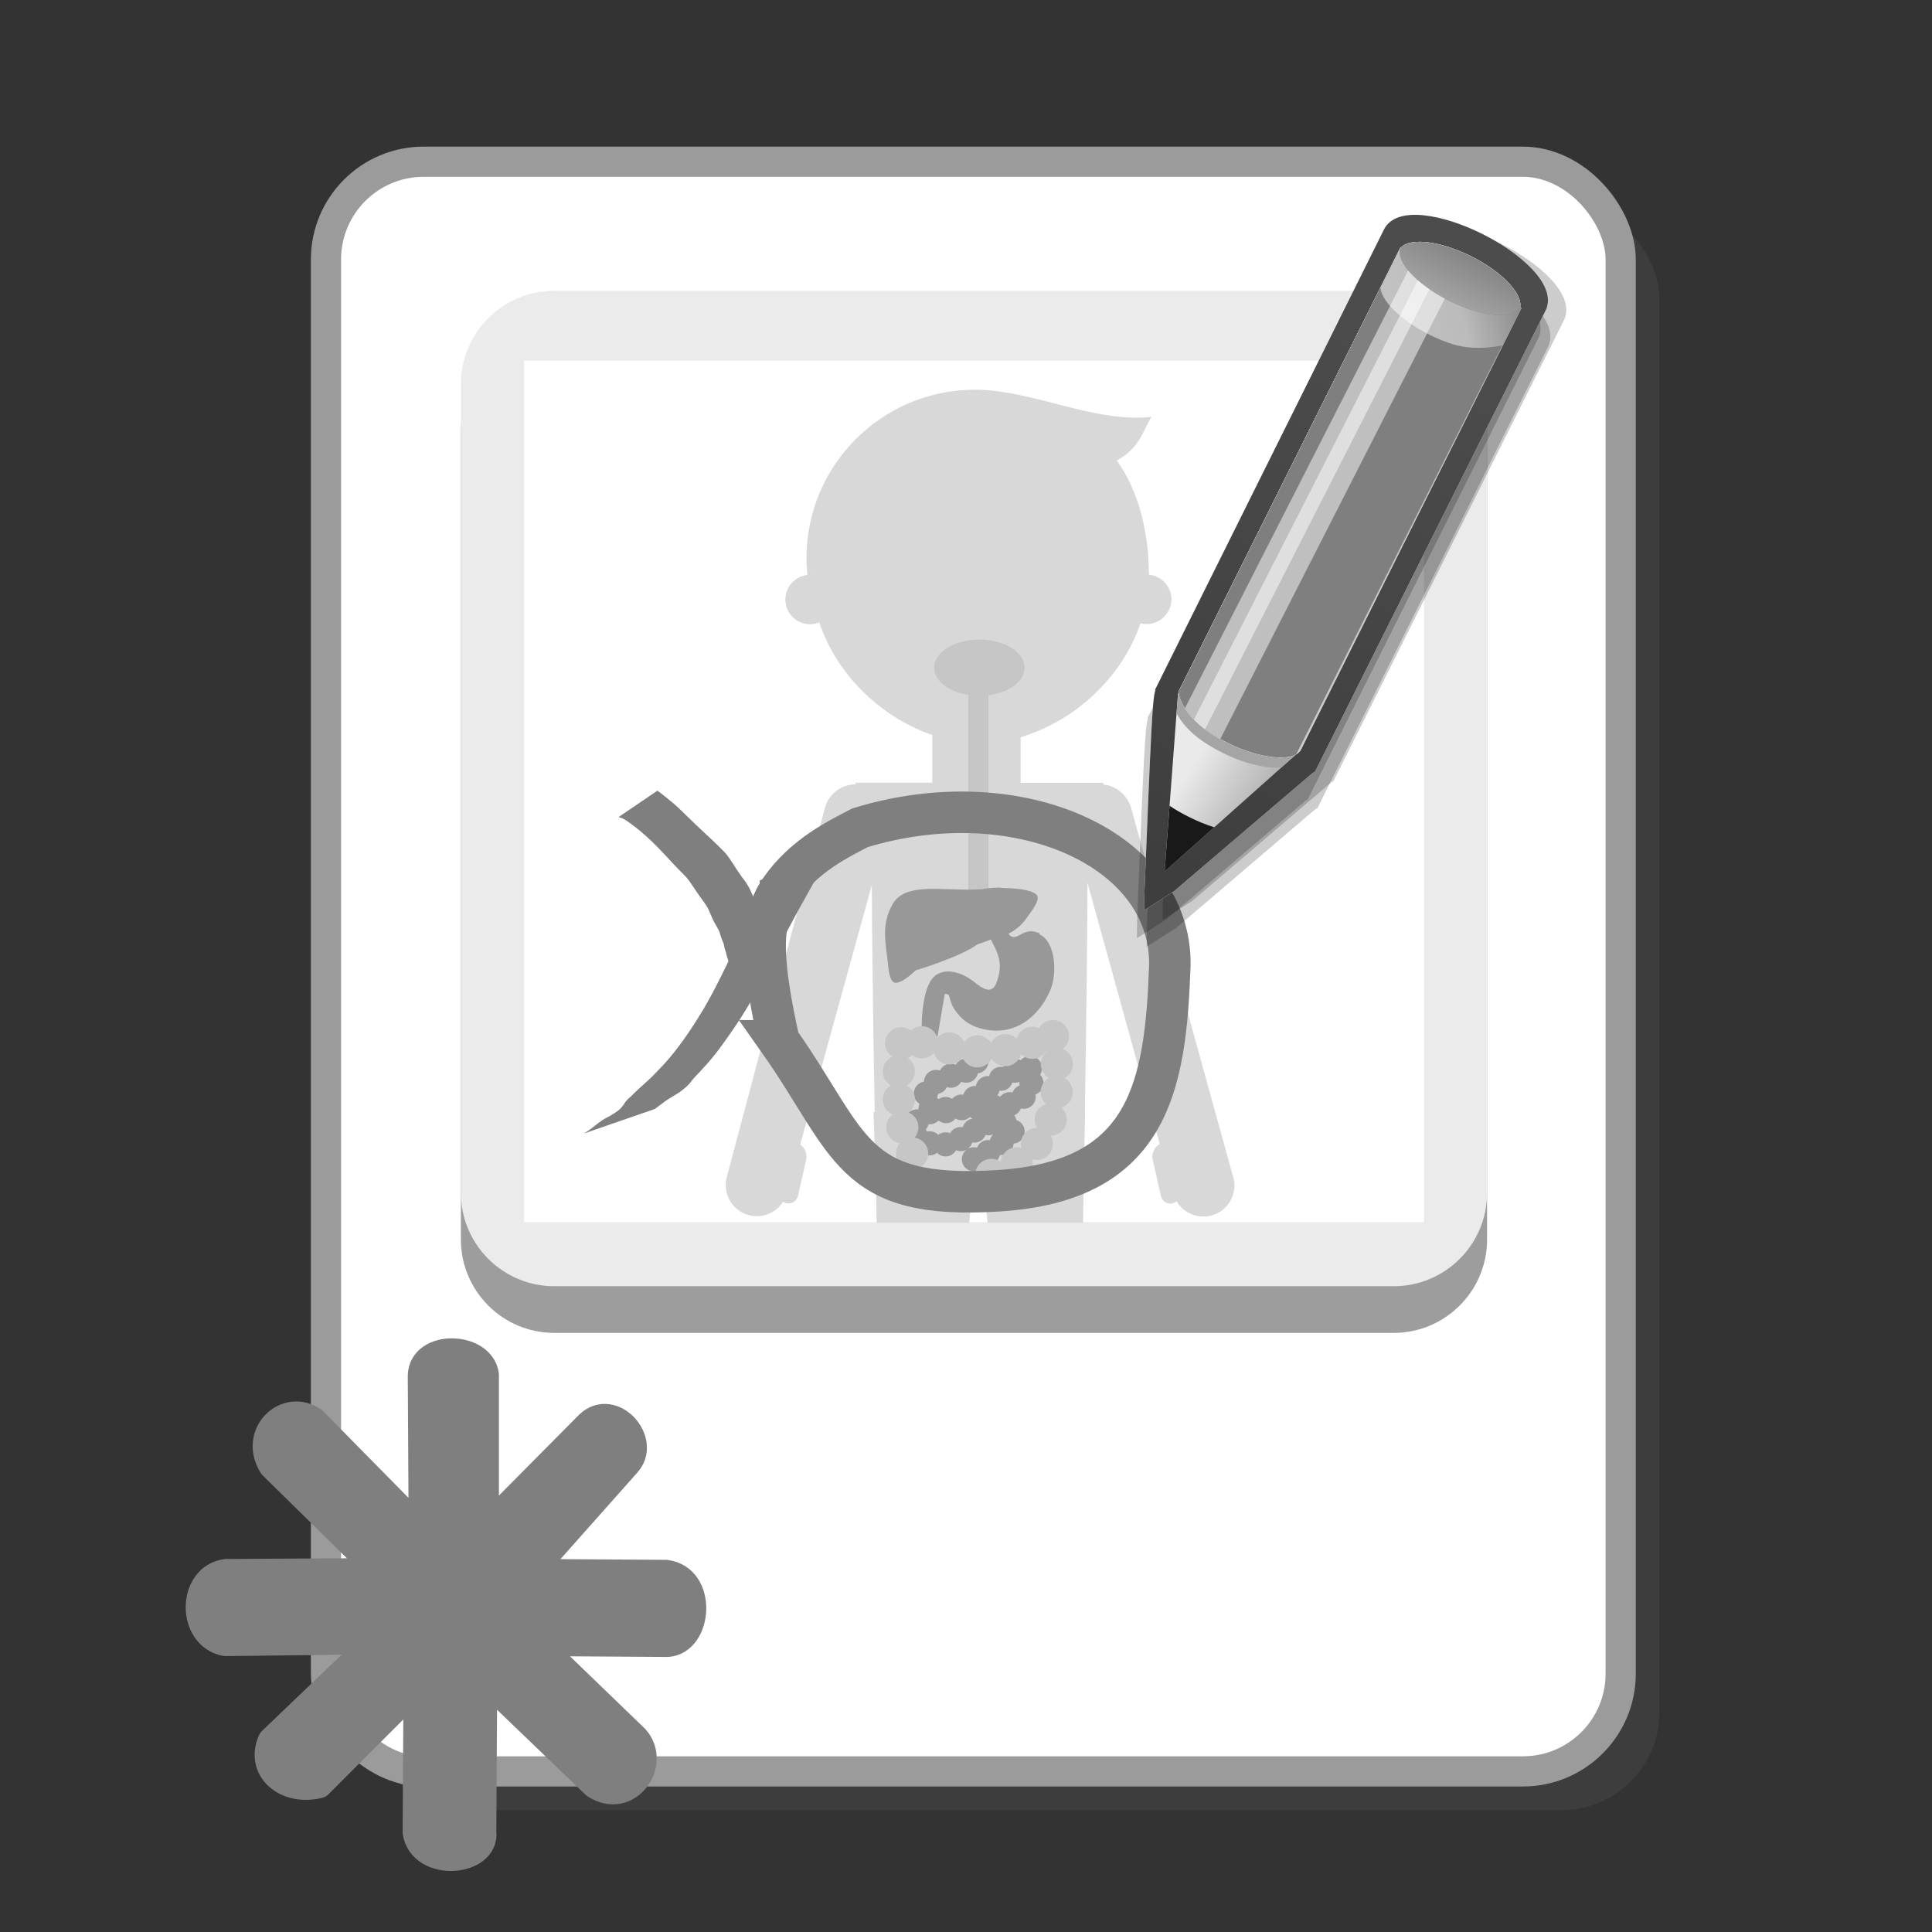 <?xml version="1.0" encoding="UTF-8" standalone="no"?>
<!-- Created with Inkscape (http://www.inkscape.org/) -->

<svg
   xmlns:a="http://ns.adobe.com/AdobeSVGViewerExtensions/3.0/"
   xmlns:dc="http://purl.org/dc/elements/1.1/"
   xmlns:cc="http://creativecommons.org/ns#"
   xmlns:rdf="http://www.w3.org/1999/02/22-rdf-syntax-ns#"
   xmlns:svg="http://www.w3.org/2000/svg"
   xmlns="http://www.w3.org/2000/svg"
   xmlns:xlink="http://www.w3.org/1999/xlink"
   xmlns:sodipodi="http://sodipodi.sourceforge.net/DTD/sodipodi-0.dtd"
   xmlns:inkscape="http://www.inkscape.org/namespaces/inkscape"
   width="124"
   height="124"
   viewBox="0 0 124 124"
   id="svg7613"
   version="1.1"
   inkscape:version="0.91 r13725"
   sodipodi:docname="annotation_na.svg"
   inkscape:export-filename="/var/www/chamilo111x/main/img/icons/48/annotation.png"
   inkscape:export-xdpi="34.838711"
   inkscape:export-ydpi="34.838711">
  <rect x="0" y="0" width="124" height="124" fill="#333333" stroke="none"/>
  <sodipodi:namedview
     id="base"
     pagecolor="#ffffff"
     bordercolor="#666666"
     borderopacity="1.0"
     inkscape:pageopacity="0.0"
     inkscape:pageshadow="2"
     inkscape:zoom="1.2298387"
     inkscape:cx="66.748263"
     inkscape:cy="52.132138"
     inkscape:document-units="px"
     inkscape:current-layer="g11372"
     showgrid="false"
     inkscape:window-width="1325"
     inkscape:window-height="747"
     inkscape:window-x="41"
     inkscape:window-y="21"
     inkscape:window-maximized="1" />
  <defs
     id="defs7615">
    <clipPath
       clipPathUnits="userSpaceOnUse"
       id="clipPath11304">
      <path
         inkscape:connector-curvature="0"
         id="path11306"
         d="m 217.154,1006.172 23.374,0 0,22.379 -23.374,0 z"
         style="fill:#9dd0f6;fill-opacity:1" />
    </clipPath>
    <radialGradient
       inkscape:collect="always"
       xlink:href="#linearGradient4799-20-899-145"
       id="radialGradient7507-11-914"
       gradientUnits="userSpaceOnUse"
       gradientTransform="matrix(1.08,0,0,1.106,-31.029,524.378)"
       cx="55.218"
       cy="458.465"
       fx="55.218"
       fy="458.465"
       r="15.213" />
    <linearGradient
       id="linearGradient4799-20-899-145">
      <stop
         style="stop-color:#7f7f7f;stop-opacity:1;"
         offset="0"
         id="stop4264" />
      <stop
         style="stop-color:#7f7f7f;stop-opacity:1;"
         offset="1"
         id="stop4266" />
    </linearGradient>
    <linearGradient
       gradientTransform="matrix(-0.392,0.92,0.92,0.392,-251.816,957.881)"
       y2="-109.229"
       x2="-958.248"
       y1="-97.729"
       x1="-978.259"
       gradientUnits="userSpaceOnUse"
       id="XMLID_139_-446">
      <stop
         id="stop4269"
         style="stop-color:#4c4c4c"
         offset="0" />
      <stop
         id="stop4271"
         style="stop-color:#3e3e3e"
         offset="1" />
      <a:midPointStop
         id="midPointStop1056"
         style="stop-color:#4c4c4c"
         offset="0" />
      <a:midPointStop
         id="midPointStop1057"
         style="stop-color:#4c4c4c"
         offset="0.5" />
      <a:midPointStop
         id="midPointStop1058"
         style="stop-color:#3e3e3e"
         offset="1" />
    </linearGradient>
    <linearGradient
       gradientTransform="matrix(0.97,0.243,-0.243,0.97,1879.373,-102.376)"
       y2="575.927"
       x2="-1756.235"
       y1="572.477"
       x1="-1759.684"
       gradientUnits="userSpaceOnUse"
       id="XMLID_140_-420">
      <stop
         id="stop4274"
         style="stop-color:#eaeaea"
         offset="0" />
      <stop
         id="stop4276"
         style="stop-color:#909090"
         offset="1" />
      <a:midPointStop
         id="midPointStop1063"
         style="stop-color:#eaeaea"
         offset="0" />
      <a:midPointStop
         id="midPointStop1064"
         style="stop-color:#eaeaea"
         offset="0.5" />
      <a:midPointStop
         id="midPointStop1065"
         style="stop-color:#909090"
         offset="1" />
    </linearGradient>
    <linearGradient
       gradientTransform="matrix(-0.98,-0.201,-0.201,0.98,-30.105,0.656)"
       y2="16.807"
       x2="-65.559"
       y1="-9.648"
       x1="-77.475"
       gradientUnits="userSpaceOnUse"
       id="XMLID_141_-635">
      <stop
         id="stop4279"
         style="stop-color:#7f7f7f"
         offset="0" />
      <stop
         id="stop4281"
         style="stop-color:#7f7f7f"
         offset="0.775" />
      <stop
         id="stop4283"
         style="stop-color:#a5a5a5"
         offset="1" />
      <a:midPointStop
         id="midPointStop1071"
         style="stop-color:#7f7f7f"
         offset="0" />
      <a:midPointStop
         id="midPointStop1072"
         style="stop-color:#7f7f7f"
         offset="0.5" />
      <a:midPointStop
         id="midPointStop1073"
         style="stop-color:#7f7f7f"
         offset="0.775" />
      <a:midPointStop
         id="midPointStop1074"
         style="stop-color:#7f7f7f"
         offset="0.5" />
      <a:midPointStop
         id="midPointStop1075"
         style="stop-color:#a5a5a5"
         offset="1" />
    </linearGradient>
    <linearGradient
       gradientTransform="matrix(0.97,0.243,-0.243,0.97,1879.373,-102.376)"
       y2="562.123"
       x2="-1751.339"
       y1="564.308"
       x1="-1753.172"
       gradientUnits="userSpaceOnUse"
       id="XMLID_142_-117">
      <stop
         id="stop4286"
         style="stop-color:#ababab"
         offset="0" />
      <stop
         id="stop4288"
         style="stop-color:#7f7f7f"
         offset="1" />
      <a:midPointStop
         id="midPointStop1083"
         style="stop-color:#ababab"
         offset="0" />
      <a:midPointStop
         id="midPointStop1084"
         style="stop-color:#ababab"
         offset="0.5" />
      <a:midPointStop
         id="midPointStop1085"
         style="stop-color:#7f7f7f"
         offset="1" />
    </linearGradient>
    <linearGradient
       gradientTransform="matrix(0.97,0.243,-0.243,0.97,1879.373,-102.376)"
       y2="574.784"
       x2="-1756.183"
       y1="557.699"
       x1="-1763.878"
       gradientUnits="userSpaceOnUse"
       id="XMLID_143_-837">
      <stop
         id="stop4291"
         style="stop-color:#7f7f7f"
         offset="0" />
      <stop
         id="stop4293"
         style="stop-color:#7f7f7f"
         offset="0.775" />
      <stop
         id="stop4295"
         style="stop-color:#7f7f7f"
         offset="1" />
      <a:midPointStop
         id="midPointStop1091"
         style="stop-color:#7f7f7f"
         offset="0" />
      <a:midPointStop
         id="midPointStop1092"
         style="stop-color:#7f7f7f"
         offset="0.5" />
      <a:midPointStop
         id="midPointStop1093"
         style="stop-color:#7f7f7f"
         offset="0.775" />
      <a:midPointStop
         id="midPointStop1094"
         style="stop-color:#7f7f7f"
         offset="0.5" />
      <a:midPointStop
         id="midPointStop1095"
         style="stop-color:#7f7f7f"
         offset="1" />
    </linearGradient>
    <linearGradient
       gradientTransform="matrix(-0.98,-0.201,-0.201,0.98,-30.105,0.656)"
       y2="9.494"
       x2="-64.39"
       y1="9.494"
       x1="-77.033"
       gradientUnits="userSpaceOnUse"
       id="XMLID_144_-331">
      <stop
         id="stop4298"
         style="stop-color:#8b8b8b"
         offset="0" />
      <stop
         id="stop4300"
         style="stop-color:#bbbbbb"
         offset="0.18" />
      <stop
         id="stop4302"
         style="stop-color:#c2c2c2"
         offset="0.373" />
      <stop
         id="stop4304"
         style="stop-color:#c9c9c9"
         offset="0.682" />
      <stop
         id="stop4306"
         style="stop-color:#cccccc"
         offset="1" />
      <a:midPointStop
         id="midPointStop1103"
         style="stop-color:#8b8b8b"
         offset="0" />
      <a:midPointStop
         id="midPointStop1104"
         style="stop-color:#8b8b8b"
         offset="0.5" />
      <a:midPointStop
         id="midPointStop1105"
         style="stop-color:#bbbbbb"
         offset="0.18" />
      <a:midPointStop
         id="midPointStop1106"
         style="stop-color:#bbbbbb"
         offset="0.288" />
      <a:midPointStop
         id="midPointStop1107"
         style="stop-color:#cccccc"
         offset="1" />
    </linearGradient>
  </defs>
  <g
     inkscape:label="Capa 1"
     inkscape:groupmode="layer"
     id="layer1"
     transform="translate(0,-928.362)">
    <g
       id="g11372">
      <g
         id="g4253"
         inkscape:export-filename="/var/www/chamilo11/main/img/icons/16/annotation_na.png"
         inkscape:export-xdpi="11.612906"
         inkscape:export-ydpi="11.612906">
        <rect
           style="opacity:0;fill:#ffffff;fill-opacity:1;stroke:none"
           id="rect5381"
           width="124"
           height="124"
           x="0.987"
           y="929.773" />
        <rect
           style="fill:#3d3d3d;fill-opacity:1;stroke:none"
           id="rect5383"
           width="83.097"
           height="103.313"
           x="23.405"
           y="941.224"
           ry="6.273" />
        <rect
           ry="6.273"
           y="938.741"
           x="20.922"
           height="103.313"
           width="83.097"
           id="rect5385"
           style="fill:#ffffff;fill-opacity:1;stroke:#9b9b9b;stroke-width:1.937;stroke-opacity:1" />
        <path
           style="fill:#9d9d9d"
           inkscape:connector-curvature="0"
           d="m 95.444,1007.921 c 0,3.293 -2.679,5.988 -5.988,5.988 l -23.95,0 -11.975,0 -17.963,0 c -3.307,0 -5.988,-2.694 -5.988,-5.988 l 0,-51.913 c 0,-3.293 2.681,-5.988 5.988,-5.988 l 17.963,0 11.975,0 11.975,0 11.975,0 c 3.308,0 5.988,2.694 5.988,5.988 l 0,11.975 0,39.938 z"
           id="path5497"
           sodipodi:nodetypes="csccsssscccssccc" />
        <path
           style="fill:#ebebeb;fill-opacity:1"
           inkscape:connector-curvature="0"
           d="m 29.581,1004.927 c 0,3.293 2.681,5.987 5.988,5.987 l 23.95,0 11.975,0 17.963,0 c 3.308,0 5.988,-2.694 5.988,-5.987 l 0,-51.913 c 0,-3.293 -2.679,-5.988 -5.988,-5.988 l -17.963,0 -11.975,0 -11.975,0 -11.975,0 c -3.307,0 -5.988,2.694 -5.988,5.988 l 0,11.975 z"
           id="path5499"
           sodipodi:nodetypes="ssccsssscccsscs" />
        <path
           style="fill:#ffffff;fill-opacity:1"
           d="m 33.634,951.507 57.758,0 0,55.297 -57.758,0 z"
           id="rect5501"
           inkscape:connector-curvature="0" />
        <path
           style="fill:url(#radialGradient7507-11-914);fill-opacity:1;stroke:#7f7f7f;stroke-width:1.62;stroke-linecap:round;stroke-linejoin:round;stroke-miterlimit:4;stroke-dasharray:none;stroke-opacity:1"
           d="m 27.037,1026.483 -0.055,-9.833 c 0.063,-2.159 3.966,-2.035 4.23,-0.055 l 0,9.723 6.537,-6.592 c 1.604,-1.505 3.938,1.136 2.527,2.637 l -6.098,6.867 8.57,0.055 c 2.5,0.325 2.185,4.454 0.11,4.614 l -8.295,-0.055 6.263,6.043 c 1.479,1.655 -0.494,4.523 -2.692,3.076 l -7.032,-6.757 -0.055,9.723 c 0.249,2.065 -3.983,2.455 -4.395,0.055 l 0.055,-9.229 -6.208,6.208 c -2.185,0.538 -3.979,-1.016 -3.131,-2.912 l 6.592,-6.317 -9.504,0.11 c -2.341,-0.455 -2.284,-4.31 0.055,-4.614 l 9.723,-0.055 -6.812,-6.702 c -1.325,-2.109 0.949,-4.245 2.747,-2.966 z"
           id="path6039"
           inkscape:connector-curvature="0"
           sodipodi:nodetypes="ccccccccccccccccccccccccc" />
        <g
           id="g11273"
           transform="matrix(2.471,0,0,2.471,-500.946,-1534.708)"
           clip-path="url(#clipPath11304)">
          <path
             d="m 228.185,1038.785 c -3.042,0 -5.508,-0.267 -5.508,-0.596 0,-0.329 2.466,-0.596 5.508,-0.596 3.042,0 5.508,0.267 5.508,0.596 0,0.329 -2.466,0.596 -5.508,0.596"
             style="fill:#8a8a8a;fill-opacity:1;fill-rule:nonzero;stroke:none"
             id="path10210"
             inkscape:connector-curvature="0" />
          <path
             d="m 223.796,1011.725 0.012,-0.022 -5.3e-4,0.02 1.1e-4,0 -0.012,-6e-4 z m 10.955,15.604 -2.645,-9.571 c -0.106,-0.319 -0.391,-0.562 -0.707,-0.586 -0.01,-0.01 -0.018,-0.048 -0.018,-0.048 l -2.141,0 0,-1.181 0.021,-0.01 0.028,-0.01 c 1.347,-0.41 2.584,-1.524 3.064,-2.942 0.05,0.012 0.102,0.02 0.155,0.02 0.355,0 0.65,-0.288 0.65,-0.642 0,-0.335 -0.265,-0.611 -0.578,-0.639 l 0,0 -0.008,-0.024 c -0.006,-1.058 -0.255,-2.146 -0.836,-2.943 0.595,-0.326 0.666,-0.742 0.901,-1.135 -1.489,0.166 -3.097,-0.705 -4.582,-0.705 -2.418,0 -4.378,1.96 -4.378,4.378 0,0.147 0.009,0.291 0.025,0.434 -0.322,0.035 -0.573,0.307 -0.573,0.638 0,0.354 0.287,0.642 0.642,0.642 0.085,0 0.166,-0.017 0.24,-0.047 0.447,1.353 1.583,2.432 2.851,2.895 l 0.002,0 c 0.027,0.01 0.081,0.02 0.081,0.029 l 0,1.238 -1.986,0 c 0,0 -0.006,0.038 -0.016,0.045 -0.342,0 -0.663,0.228 -0.776,0.57 l -2.546,9.58 c -0.14,0.423 0.089,0.884 0.512,1.025 0.361,0.119 0.745,-0.028 0.938,-0.336 0.026,0.018 0.055,0.032 0.088,0.039 0.134,0.03 0.267,-0.054 0.297,-0.187 l 0.219,-0.968 c 0.027,-0.12 -0.049,-0.306 -0.161,-0.365 l 1.862,-6.748 c 0,1.16 0.031,3.409 0.073,5.903 l -0.03,0 0.037,1.102 0.011,2e-4 c 0.084,4.808 0.196,10.051 0.196,10.051 0,0 -1.403,0.222 -1.403,1.161 0.998,0 2.713,0 2.713,0 l 1.041,-10.558 c 0.014,0.011 0.023,0.018 0.023,0.018 l 0.224,0 0.004,0 1.138,10.544 c 0,0 1.512,0 2.713,0 0,-0.939 -1.403,-1.161 -1.403,-1.161 0,0 0.103,-5.3 0.18,-10.143 0.004,-0.195 0.023,-1.011 0.023,-1.011 l -0.007,0 c 0.039,-2.512 0.068,-4.783 0.068,-5.961 l 1.878,6.795 c -0.127,0.04 -0.219,0.247 -0.189,0.377 l 0.219,0.968 c 0.03,0.134 0.163,0.217 0.297,0.187 0.042,-0.01 0.078,-0.03 0.108,-0.056 0.189,0.322 0.582,0.48 0.95,0.358 0.423,-0.141 0.653,-0.597 0.512,-1.02"
             style="fill:#d8d8d8;fill-opacity:1;fill-rule:nonzero;stroke:none"
             id="path10212"
             inkscape:connector-curvature="0" />
          <path
             d="m 227.883,1020.568 0.522,0 0,-6.366 -0.522,0 0,6.366 z"
             style="fill:#c6c6c6;fill-opacity:1;fill-rule:nonzero;stroke:none"
             id="path10214"
             inkscape:connector-curvature="0" />
          <path
             d="m 229.73,1021.032 c -0.408,-0.177 -0.524,0.159 -0.719,0.088 -0.195,-0.071 -0.264,-0.718 -0.264,-0.718 -0.195,-0.018 -0.443,0.106 -0.443,0.106 -0.035,0.78 0.638,0.975 0.301,1.826 -0.114,0.288 -0.354,0.142 -0.567,-0.036 -0.171,-0.142 -0.628,-0.408 -0.975,-0.195 -0.466,0.286 -0.39,1.638 -0.39,1.638 l 0.409,-0.029 0.185,-1.095 0.005,0 0.004,-0.01 0.003,0 0.003,0 0.003,0 0.003,0 0.003,0 0.004,0 0.004,0 0.004,0 0.005,0 0.004,0 0.006,0 0.001,-2e-4 0.004,-2e-4 0.038,0.029 0.005,-0.01 0.005,0 0.001,-7e-4 0.004,0.01 10e-4,0 0.002,0.01 0.001,0 3.1e-4,0 c 4.2e-4,0 0.028,0.149 0.113,0.323 0.121,0.175 0.29,0.434 0.757,0.548 0.797,0.195 1.436,-0.266 1.755,-0.993 0.201,-0.458 0.133,-1.285 -0.275,-1.462"
             style="fill:#989898;fill-opacity:1;fill-rule:nonzero;stroke:none"
             id="path10216"
             inkscape:connector-curvature="0" />
          <path
             d="m 229.673,1020.062 c -0.062,-0.123 -0.375,-0.2 -0.928,-0.207 -0.04,-0.023 -0.377,0 -0.492,0.033 -0.049,0 -0.365,0.011 -0.376,0.011 -0.15,0 -0.304,-0.01 -0.453,-0.011 -0.149,0 -0.289,-0.01 -0.427,-0.01 -0.432,0 -0.859,0.044 -1.061,0.365 -0.287,0.456 -0.226,0.92 -0.172,1.33 0.012,0.089 0.023,0.173 0.03,0.255 0.027,0.293 0.072,0.489 0.208,0.489 0.109,0 0.279,-0.105 0.504,-0.314 l 0.023,-0.013 c 0.013,0 1.175,-0.358 1.587,-0.67 0.119,-0.038 0.236,-0.081 0.353,-0.127 0.252,-0.049 0.652,-0.177 0.896,-0.516 0.024,-0.034 0.049,-0.067 0.072,-0.099 0.149,-0.202 0.29,-0.406 0.234,-0.515"
             style="fill:#989898;fill-opacity:1;fill-rule:nonzero;stroke:none"
             id="path10218"
             inkscape:connector-curvature="0" />
          <path
             d="m 229.344,1014.133 c 0,0.404 -0.526,0.731 -1.175,0.731 -0.649,0 -1.175,-0.327 -1.175,-0.731 0,-0.403 0.526,-0.73 1.175,-0.73 0.649,0 1.175,0.327 1.175,0.73"
             style="fill:#c6c6c6;fill-opacity:1;fill-rule:nonzero;stroke:none"
             id="path10220"
             inkscape:connector-curvature="0" />
          <path
             d="m 227.839,1024.544 0,0 c 0.102,0.14 0.298,0.17 0.437,0.068 0.14,-0.102 0.17,-0.298 0.069,-0.437 l 0,0 c -0.102,-0.14 -0.298,-0.17 -0.437,-0.069 -0.14,0.102 -0.17,0.298 -0.069,0.438 z m -0.118,-0.238 0,0 c -0.163,0.057 -0.249,0.236 -0.191,0.399 0.057,0.163 0.236,0.249 0.399,0.192 l 0,0 c 0.163,-0.057 0.249,-0.236 0.192,-0.399 -0.057,-0.163 -0.236,-0.249 -0.399,-0.191 z m -0.394,0.129 0,0 c -0.164,0.055 -0.252,0.233 -0.196,0.397 0.056,0.164 0.233,0.252 0.397,0.196 l 0,0 c 0.164,-0.055 0.252,-0.233 0.196,-0.397 -0.056,-0.164 -0.233,-0.252 -0.397,-0.196 z m -0.437,0.184 0,0 c -0.151,0.084 -0.205,0.275 -0.121,0.426 0.084,0.151 0.275,0.205 0.426,0.121 0.151,-0.084 0.205,-0.275 0.121,-0.426 -0.084,-0.151 -0.275,-0.205 -0.426,-0.121 z m -0.422,0.537 0,0 c -0.022,0.172 0.1,0.328 0.271,0.35 0.172,0.022 0.328,-0.1 0.35,-0.272 l 0,0 c 0.022,-0.172 -0.1,-0.328 -0.271,-0.35 -0.172,-0.022 -0.328,0.1 -0.35,0.271 z m 0.237,0.662 0,0 c 0.134,0.11 0.331,0.09 0.441,-0.043 0.11,-0.134 0.09,-0.331 -0.043,-0.441 l 0,0 c -0.134,-0.11 -0.331,-0.09 -0.441,0.043 -0.11,0.134 -0.09,0.331 0.043,0.441 z m 0.64,0.144 0,0 c 0.171,-0.023 0.291,-0.181 0.268,-0.352 -0.023,-0.171 -0.181,-0.291 -0.352,-0.268 -0.171,0.023 -0.291,0.181 -0.268,0.352 0.023,0.171 0.181,0.291 0.352,0.268 z m 0.483,-0.142 0,0 c 0.158,-0.07 0.23,-0.255 0.16,-0.413 -0.07,-0.158 -0.255,-0.23 -0.413,-0.16 -0.158,0.07 -0.23,0.255 -0.16,0.413 0.07,0.158 0.255,0.23 0.413,0.16 z m 0.42,-0.264 0,0 c 0.136,-0.107 0.158,-0.304 0.051,-0.44 -0.107,-0.136 -0.304,-0.159 -0.44,-0.051 -0.136,0.107 -0.158,0.304 -0.051,0.44 0.107,0.136 0.304,0.158 0.44,0.051 z m 0.324,-0.251 0,0 c 0.139,-0.103 0.167,-0.3 0.064,-0.438 -0.103,-0.139 -0.3,-0.167 -0.438,-0.063 l 0,0 c -0.138,0.103 -0.167,0.3 -0.063,0.438 0.103,0.139 0.3,0.167 0.438,0.063 z m 0.327,-0.231 0,0 c 0.144,-0.095 0.184,-0.289 0.089,-0.434 -0.095,-0.144 -0.29,-0.184 -0.434,-0.089 l 0,0 c -0.144,0.095 -0.184,0.29 -0.089,0.434 0.095,0.144 0.29,0.184 0.434,0.089 z m 0.324,-0.19 0,0 c 0.156,-0.075 0.221,-0.263 0.145,-0.418 -0.075,-0.156 -0.262,-0.221 -0.418,-0.146 l 0,0 c -0.156,0.075 -0.221,0.263 -0.146,0.418 0.075,0.156 0.262,0.221 0.418,0.146 z m 0.099,-0.084 0,0 c 0.148,0.09 0.341,0.042 0.43,-0.106 0.089,-0.148 0.042,-0.341 -0.106,-0.43 l 0,0 c -0.148,-0.09 -0.341,-0.042 -0.43,0.106 -0.089,0.148 -0.042,0.341 0.106,0.43 z m -0.103,0.042 0,0 c -0.045,0.167 0.055,0.339 0.222,0.383 0.167,0.045 0.339,-0.055 0.383,-0.222 l 0,0 c 0.045,-0.167 -0.055,-0.339 -0.222,-0.383 -0.167,-0.045 -0.339,0.055 -0.383,0.222 z m -0.109,0.205 0,0 c -0.128,0.116 -0.138,0.314 -0.022,0.442 0.116,0.128 0.314,0.138 0.442,0.022 0.128,-0.116 0.138,-0.314 0.022,-0.442 -0.116,-0.128 -0.314,-0.138 -0.442,-0.022 z m -0.244,0.123 0,0 c -0.166,0.049 -0.261,0.223 -0.212,0.389 0.049,0.166 0.223,0.261 0.389,0.212 l 0,0 c 0.166,-0.049 0.261,-0.223 0.212,-0.389 -0.049,-0.166 -0.223,-0.261 -0.389,-0.212 z m -0.352,0.062 0,0 c -0.172,0.017 -0.298,0.169 -0.282,0.341 0.017,0.172 0.169,0.298 0.341,0.282 0.172,-0.017 0.298,-0.169 0.282,-0.342 -0.017,-0.172 -0.169,-0.298 -0.341,-0.282 z m -0.395,0.02 0,0 c -0.173,0 -0.31,0.147 -0.306,0.32 0.004,0.173 0.147,0.31 0.32,0.306 l 0,0 c 0.173,0 0.31,-0.147 0.306,-0.32 -0.004,-0.173 -0.147,-0.31 -0.32,-0.306 z m -0.417,0.01 0,0 c -0.173,0 -0.31,0.146 -0.307,0.319 0.003,0.173 0.146,0.31 0.319,0.307 0.173,0 0.31,-0.146 0.307,-0.319 -0.003,-0.173 -0.146,-0.31 -0.319,-0.307 z m -0.441,0.022 0,0 c -0.172,0.016 -0.298,0.169 -0.282,0.341 0.016,0.172 0.169,0.298 0.341,0.282 0.172,-0.016 0.298,-0.169 0.282,-0.341 -0.016,-0.172 -0.169,-0.298 -0.341,-0.282 z m -0.49,0.103 0,0 c -0.162,0.062 -0.243,0.242 -0.181,0.404 0.062,0.162 0.243,0.243 0.404,0.181 l 0,-10e-5 c 0.162,-0.062 0.243,-0.242 0.181,-0.404 -0.062,-0.162 -0.242,-0.243 -0.404,-0.181 z m -0.465,0.328 0,0 c -0.112,0.132 -0.095,0.33 0.037,0.441 0.132,0.112 0.329,0.095 0.441,-0.036 l 0,0 c 0.112,-0.132 0.095,-0.33 -0.037,-0.441 -0.132,-0.112 -0.329,-0.095 -0.441,0.037 z m -0.034,0.778 0,0 c 0.109,0.134 0.306,0.154 0.44,0.045 0.134,-0.109 0.154,-0.306 0.045,-0.441 l 0,0 c -0.109,-0.134 -0.306,-0.154 -0.44,-0.045 -0.134,0.109 -0.154,0.306 -0.045,0.44 z m 0.534,0.3 0,0 c 0.168,0.039 0.337,-0.066 0.376,-0.234 0.039,-0.168 -0.066,-0.337 -0.234,-0.376 l 0,0 c -0.169,-0.039 -0.337,0.066 -0.376,0.234 -0.039,0.169 0.066,0.337 0.234,0.376 z m 0.524,0.032 0,0 c 0.172,-0.022 0.293,-0.178 0.271,-0.35 -0.022,-0.172 -0.178,-0.293 -0.35,-0.271 l 0,0 c -0.172,0.022 -0.293,0.178 -0.271,0.35 0.022,0.172 0.178,0.293 0.35,0.271 z m 0.502,-0.172 0,0 c 0.152,-0.083 0.208,-0.273 0.125,-0.425 -0.083,-0.152 -0.273,-0.208 -0.425,-0.125 l 0,0 c -0.152,0.082 -0.208,0.273 -0.126,0.425 0.083,0.152 0.273,0.208 0.425,0.126 z m 0.373,-0.232 0,0 c 0.146,-0.093 0.188,-0.287 0.095,-0.433 -0.093,-0.146 -0.287,-0.188 -0.432,-0.095 -0.146,0.093 -0.188,0.287 -0.095,0.432 0.093,0.146 0.287,0.188 0.433,0.095 z m 0.3,-0.158 0,0 c 0.164,-0.055 0.252,-0.232 0.198,-0.396 -0.055,-0.164 -0.232,-0.252 -0.396,-0.198 -0.164,0.055 -0.252,0.232 -0.198,0.396 0.055,0.164 0.232,0.253 0.396,0.198 z m 0.276,-0.019 0,0 c 0.172,0.02 0.327,-0.103 0.348,-0.275 0.02,-0.172 -0.103,-0.327 -0.274,-0.347 -0.172,-0.02 -0.327,0.103 -0.348,0.274 -0.02,0.172 0.103,0.327 0.274,0.347 z m -0.023,-0.21 0,0 c -0.082,0.152 -0.025,0.342 0.127,0.424 0.152,0.082 0.342,0.025 0.424,-0.127 0.082,-0.152 0.025,-0.342 -0.127,-0.424 -0.152,-0.082 -0.342,-0.025 -0.424,0.127 z m -0.205,0.2 0,0 c -0.136,0.106 -0.161,0.303 -0.054,0.439 0.106,0.136 0.303,0.161 0.439,0.054 l 0,0 c 0.136,-0.106 0.161,-0.303 0.054,-0.439 -0.106,-0.136 -0.303,-0.161 -0.439,-0.054 z m -0.313,0.211 0,0 c -0.149,0.088 -0.198,0.28 -0.11,0.429 0.088,0.149 0.28,0.198 0.429,0.11 0.149,-0.088 0.198,-0.28 0.11,-0.429 -0.088,-0.149 -0.28,-0.198 -0.429,-0.11 z m -0.323,0.163 0,0 c -0.162,0.06 -0.245,0.24 -0.185,0.402 0.06,0.162 0.24,0.245 0.402,0.185 l 0,-1e-4 c 0.162,-0.06 0.245,-0.24 0.185,-0.402 -0.06,-0.162 -0.24,-0.245 -0.402,-0.185"
             style="fill:#989898;fill-opacity:1;fill-rule:nonzero;stroke:none"
             id="path10222"
             inkscape:connector-curvature="0" />
          <path
             d="m 226.746,1026.488 0,0 c -0.146,-0.179 -0.409,-0.205 -0.587,-0.06 -0.179,0.146 -0.205,0.409 -0.06,0.587 l 0,0 c 0.146,0.179 0.409,0.205 0.587,0.06 0.179,-0.146 0.205,-0.409 0.06,-0.587 z m -0.17,-0.502 0,0 c -0.048,-0.226 -0.269,-0.37 -0.495,-0.322 -0.226,0.048 -0.37,0.269 -0.322,0.495 l 0,0 c 0.048,0.226 0.269,0.37 0.495,0.322 0.226,-0.048 0.37,-0.269 0.322,-0.495 z m -0.082,-0.66 0,0 c -0.012,-0.23 -0.209,-0.407 -0.439,-0.395 -0.23,0.012 -0.407,0.209 -0.395,0.439 l 0,0 c 0.012,0.23 0.209,0.407 0.439,0.395 0.23,-0.012 0.407,-0.209 0.395,-0.439 z m -2e-4,-0.689 0,0 c 0.011,-0.23 -0.168,-0.425 -0.398,-0.436 -0.23,-0.011 -0.426,0.168 -0.436,0.398 -0.011,0.23 0.168,0.426 0.398,0.436 0.23,0.01 0.426,-0.168 0.436,-0.398 z m 0.058,-0.698 0,0 c 0.027,-0.229 -0.137,-0.436 -0.366,-0.463 -0.229,-0.027 -0.436,0.137 -0.463,0.366 l 0,10e-5 c -0.027,0.229 0.137,0.436 0.366,0.463 0.229,0.027 0.436,-0.137 0.463,-0.366 z m 0.012,0.326 0,0 c 0.222,0.061 0.452,-0.069 0.513,-0.292 0.061,-0.222 -0.069,-0.452 -0.292,-0.513 -0.222,-0.061 -0.452,0.069 -0.513,0.292 -0.061,0.222 0.069,0.452 0.292,0.513 z m 0.755,0.168 0,0 c 0.227,0.038 0.443,-0.115 0.481,-0.342 0.038,-0.227 -0.115,-0.443 -0.342,-0.481 -0.227,-0.038 -0.443,0.115 -0.481,0.342 -0.038,0.227 0.115,0.443 0.342,0.481 z m 0.779,0.083 0,0 c 0.23,0.01 0.425,-0.17 0.434,-0.4 0.009,-0.23 -0.17,-0.425 -0.4,-0.434 l 0,0 c -0.23,-0.01 -0.425,0.17 -0.434,0.4 -0.009,0.23 0.17,0.425 0.4,0.434 z m 0.804,-0.036 0,0 c 0.228,-0.032 0.387,-0.243 0.355,-0.471 -0.032,-0.228 -0.243,-0.387 -0.471,-0.355 l 0,0 c -0.228,0.032 -0.387,0.243 -0.355,0.471 0.032,0.228 0.243,0.387 0.471,0.355 z m 0.811,-0.221 0,0 c 0.212,-0.091 0.309,-0.337 0.217,-0.549 -0.092,-0.212 -0.337,-0.309 -0.549,-0.217 l 0,0 c -0.212,0.091 -0.309,0.337 -0.217,0.549 0.091,0.212 0.337,0.309 0.549,0.217 z m -0.041,-0.47 0,0 c 0.047,0.226 0.269,0.37 0.494,0.323 0.226,-0.047 0.37,-0.269 0.323,-0.494 l 0,0 c -0.047,-0.226 -0.269,-0.37 -0.494,-0.323 -0.226,0.047 -0.37,0.269 -0.323,0.494 l 0,-2e-4 z m 0.093,0.668 0,0 c 0.017,0.23 0.216,0.403 0.446,0.386 0.23,-0.017 0.403,-0.216 0.386,-0.447 -0.017,-0.23 -0.216,-0.403 -0.446,-0.386 -0.23,0.017 -0.403,0.216 -0.386,0.446 z m -0.004,0.661 0,0 c -0.022,0.23 0.147,0.433 0.376,0.455 0.23,0.022 0.433,-0.147 0.455,-0.376 0.022,-0.23 -0.147,-0.433 -0.376,-0.455 -0.229,-0.022 -0.433,0.147 -0.455,0.376 z m -0.13,0.606 0,0 c -0.08,0.216 0.03,0.456 0.246,0.536 0.216,0.08 0.456,-0.03 0.536,-0.246 l 0,0 c 0.08,-0.216 -0.03,-0.456 -0.246,-0.537 -0.216,-0.08 -0.456,0.03 -0.537,0.246 z m -0.3,0.523 0,0 c -0.14,0.183 -0.106,0.445 0.077,0.585 0.183,0.141 0.445,0.106 0.585,-0.077 0.14,-0.183 0.106,-0.445 -0.077,-0.585 -0.183,-0.141 -0.445,-0.106 -0.585,0.077 z m -0.431,0.417 0,0 c -0.189,0.132 -0.236,0.392 -0.104,0.581 0.132,0.189 0.392,0.236 0.581,0.104 l 0,0 c 0.189,-0.132 0.236,-0.392 0.104,-0.581 -0.132,-0.189 -0.392,-0.236 -0.581,-0.104 z m -0.522,0.239 0,0 c -0.224,0.055 -0.361,0.281 -0.306,0.504 0.055,0.224 0.281,0.361 0.505,0.306 l 0,0 c 0.224,-0.055 0.361,-0.281 0.306,-0.504 -0.055,-0.224 -0.281,-0.361 -0.505,-0.306"
             style="fill:#c6c6c6;fill-opacity:1;fill-rule:nonzero;stroke:none"
             id="path10224"
             inkscape:connector-curvature="0" />
        </g>
        <path
           style="fill:none;fill-rule:evenodd;stroke:#7f7f7f;stroke-width:2.663;stroke-linecap:butt;stroke-linejoin:miter;stroke-miterlimit:4;stroke-dasharray:none;stroke-opacity:1"
           d="m 49.99,995.161 c -1.025,-4.71 -1.345,-7.624 0.08,-9.682 1.544,-2.229 3.787,-3.283 5.128,-3.989 10.046,-3.075 19.977,1.304 19.886,8.803 -0.271,7.855 -1.358,13.87 -10.958,14.492 -9.587,0.621 -9.459,-2.987 -14.137,-9.624 z"
           id="path11353"
           inkscape:connector-curvature="0"
           sodipodi:nodetypes="csccsc"
           inkscape:export-filename="/var/www/chamilo11/main/img/icons/64/annotation.png"
           inkscape:export-xdpi="46"
           inkscape:export-ydpi="46" />
        <path
           inkscape:connector-curvature="0"
           d="m 53.274,982.99 c -0.456,0.983 -1.002,1.933 -1.53,2.889 -1.086,1.901 -2.043,3.853 -3.03,5.793 -0.713,1.403 -1.61,2.729 -2.557,4.021 -0.344,0.453 -0.709,0.894 -1.108,1.312 -0.196,0.233 -0.428,0.439 -0.62,0.674 -0.199,0.303 -0.48,0.54 -0.786,0.761 -0.295,0.2 -0.613,0.371 -0.908,0.571 -0.238,0.172 -0.469,0.351 -0.704,0.526 0,0 -4.557,1.577 -4.557,1.577 l 0,0 c 0.253,-0.156 0.501,-0.323 0.721,-0.514 0.282,-0.222 0.576,-0.435 0.913,-0.592 0.301,-0.186 0.626,-0.362 0.833,-0.634 0.032,-0.043 0.066,-0.084 0.096,-0.127 0.081,-0.117 0.078,-0.144 0.175,-0.25 0.111,-0.121 0.252,-0.223 0.359,-0.347 0.488,-0.494 1.053,-0.93 1.525,-1.438 0.392,-0.411 0.584,-0.6 0.955,-1.046 0.812,-0.98 1.499,-2.035 2.141,-3.103 0.176,-0.315 0.357,-0.628 0.527,-0.946 0.332,-0.621 0.692,-1.359 1.003,-1.988 0.452,-0.915 0.9,-1.832 1.299,-2.766 0.249,-0.607 0.328,-0.768 0.523,-1.359 0.12,-0.364 0.244,-0.748 0.217,-1.13 0,0 4.514,-1.883 4.514,-1.883 z"
           id="path4444"
           style="opacity:1;fill:#7f7f7f;fill-opacity:1;stroke:none;stroke-width:0.583;stroke-linecap:round;stroke-linejoin:round;stroke-miterlimit:4;stroke-dasharray:4.664, 2.332;stroke-dashoffset:0.22;stroke-opacity:1" />
        <path
           inkscape:connector-curvature="0"
           d="m 42.196,979.109 c 0.252,0.179 0.491,0.375 0.73,0.571 0.408,0.32 0.781,0.679 1.148,1.044 0.386,0.379 0.779,0.751 1.174,1.121 0.246,0.232 0.496,0.459 0.739,0.694 0.186,0.19 0.382,0.37 0.563,0.564 0.171,0.205 0.323,0.425 0.468,0.65 0.159,0.243 0.308,0.492 0.48,0.726 0.111,0.172 0.247,0.328 0.363,0.497 0.011,0.015 0.139,0.223 0.152,0.243 0.116,0.183 0.192,0.387 0.283,0.583 0.068,0.199 0.183,0.375 0.285,0.558 0.101,0.16 0.199,0.32 0.26,0.5 0.039,0.149 0.089,0.294 0.144,0.438 0.086,0.162 0.115,0.343 0.154,0.52 0.054,0.171 0.102,0.344 0.141,0.519 0.049,0.172 0.113,0.338 0.147,0.515 0.018,0.132 0.04,0.262 0.086,0.387 0.05,0.147 0.121,0.284 0.174,0.43 0.045,0.152 0.068,0.31 0.119,0.46 0.063,0.147 0.078,0.305 0.106,0.46 0.017,0.076 0.025,0.154 0.036,0.231 0,0 -2.654,1.385 -2.654,1.385 l 0,0 c -0.005,-0.071 -0.011,-0.142 -0.022,-0.213 -0.024,-0.141 -0.043,-0.283 -0.085,-0.419 -0.019,-0.056 -0.044,-0.11 -0.059,-0.168 -0.026,-0.096 -0.031,-0.199 -0.062,-0.294 -0.043,-0.147 -0.122,-0.276 -0.176,-0.419 -0.051,-0.144 -0.105,-0.286 -0.106,-0.441 -0.02,-0.173 -0.065,-0.341 -0.129,-0.503 -0.039,-0.177 -0.083,-0.353 -0.148,-0.522 -0.029,-0.157 -0.056,-0.318 -0.128,-0.462 -0.071,-0.15 -0.116,-0.311 -0.165,-0.469 -0.039,-0.163 -0.123,-0.307 -0.206,-0.451 -0.111,-0.189 -0.222,-0.38 -0.306,-0.583 -0.077,-0.19 -0.166,-0.375 -0.244,-0.564 -0.14,-0.257 -0.311,-0.495 -0.49,-0.725 -0.164,-0.243 -0.337,-0.479 -0.495,-0.726 -0.143,-0.206 -0.278,-0.421 -0.45,-0.605 -0.178,-0.192 -0.365,-0.375 -0.549,-0.561 -0.232,-0.239 -0.454,-0.487 -0.682,-0.729 -0.365,-0.39 -0.734,-0.777 -1.124,-1.143 -0.382,-0.344 -0.768,-0.685 -1.188,-0.983 -0.239,-0.17 -0.488,-0.37 -0.786,-0.418 0,0 2.499,-1.696 2.499,-1.696 z"
           id="path4448"
           style="opacity:1;fill:#7f7f7f;fill-opacity:1;stroke:none;stroke-width:0.583;stroke-linecap:round;stroke-linejoin:round;stroke-miterlimit:4;stroke-dasharray:4.664, 2.332;stroke-dashoffset:0.22;stroke-opacity:1" />
        <g
           style="overflow:visible"
           id="g1048"
           transform="matrix(1.52,-0.776,0.776,1.52,14.272,951.879)">
          <path
             style="opacity:0.2"
             d="m 21.339,34.665 c 3.068,-5.448 3.624,-6.435 3.854,-6.622 -0.021,0.008 -0.053,0.019 -0.053,0.019 L 40.707,16.541 c 0.831,-0.612 2.249,0.52 3.217,1.831 0.96,1.296 1.629,2.986 0.833,3.629 l -15.633,11.522 -0.089,-0.002 -6.678,1.594 -1.319,0.127 0.301,-0.577 z"
             id="path1049"
             inkscape:connector-curvature="0" />
          <path
             style="opacity:0.2"
             d="m 21.157,34.212 c 3.067,-5.447 3.623,-6.435 3.854,-6.621 -0.021,0.008 -0.053,0.019 -0.053,0.019 L 40.524,16.089 c 0.832,-0.612 2.251,0.52 3.218,1.831 0.959,1.297 1.629,2.986 0.833,3.629 l -15.634,11.521 -0.089,-10e-4 -6.678,1.593 -1.318,0.128 0.301,-0.578 z"
             id="path1050"
             inkscape:connector-curvature="0" />
          <path
             style="opacity:0.2"
             d="m 22.334,34.038 c 3.067,-5.447 3.622,-6.435 3.854,-6.622 -0.022,0.008 -0.054,0.019 -0.054,0.019 L 41.702,15.914 c 0.83,-0.612 2.249,0.521 3.216,1.832 0.959,1.296 1.63,2.985 0.833,3.629 l -15.633,11.521 -0.089,-0.002 -6.678,1.593 -1.319,0.128 0.302,-0.577 z"
             id="path1051"
             inkscape:connector-curvature="0" />
          <path
             style="fill:#ffffff"
             d="m 21.882,33.401 c 3.068,-5.448 3.623,-6.435 3.855,-6.621 -0.022,0.008 -0.054,0.02 -0.054,0.02 L 41.25,15.277 c 0.832,-0.612 2.251,0.521 3.218,1.832 0.959,1.297 1.629,2.986 0.833,3.629 l -15.633,11.522 -0.09,-10e-4 -6.678,1.593 -1.318,0.128 0.3,-0.579 z"
             id="path1052"
             inkscape:connector-curvature="0" />
          <linearGradient
             id="linearGradient21958"
             gradientUnits="userSpaceOnUse"
             x1="-978.259"
             y1="-97.729"
             x2="-958.248"
             y2="-109.229"
             gradientTransform="matrix(-0.392,0.92,0.92,0.392,-251.816,957.881)">
            <stop
               offset="0"
               style="stop-color:#4c4c4c"
               id="stop21960" />
            <stop
               offset="1"
               style="stop-color:#3e3e3e"
               id="stop21962" />
            <a:midPointStop
               offset="0"
               style="stop-color:#4c4c4c"
               id="midPointStop1056" />
            <a:midPointStop
               offset="0.5"
               style="stop-color:#4c4c4c"
               id="midPointStop1057" />
            <a:midPointStop
               offset="1"
               style="stop-color:#3e3e3e"
               id="midPointStop1058" />
          </linearGradient>
          <path
             style="fill:url(#XMLID_139_-446)"
             d="m 21.882,33.401 c 3.068,-5.448 3.623,-6.435 3.855,-6.621 -0.022,0.008 -0.054,0.02 -0.054,0.02 L 41.25,15.277 c 0.832,-0.612 2.251,0.521 3.218,1.832 0.959,1.297 1.629,2.986 0.833,3.629 l -15.633,11.522 -0.09,-10e-4 -6.678,1.593 -1.318,0.128 0.3,-0.579 z"
             id="path1059"
             inkscape:connector-curvature="0" />
          <linearGradient
             id="linearGradient21965"
             gradientUnits="userSpaceOnUse"
             x1="-1759.684"
             y1="572.477"
             x2="-1756.235"
             y2="575.927"
             gradientTransform="matrix(0.97,0.243,-0.243,0.97,1879.373,-102.376)">
            <stop
               offset="0"
               style="stop-color:#eaeaea"
               id="stop21967" />
            <stop
               offset="1"
               style="stop-color:#909090"
               id="stop21969" />
            <a:midPointStop
               offset="0"
               style="stop-color:#eaeaea"
               id="midPointStop1063" />
            <a:midPointStop
               offset="0.5"
               style="stop-color:#eaeaea"
               id="midPointStop1064" />
            <a:midPointStop
               offset="1"
               style="stop-color:#909090"
               id="midPointStop1065" />
          </linearGradient>
          <path
             style="fill:url(#XMLID_140_-420)"
             d="m 26.397,27.33 -3.474,5.701 6.461,-1.688 -0.021,-0.03 c 0.043,-0.004 0.086,-0.012 0.124,-0.027 l 0.016,0.023 14.915,-11.002 -0.017,-0.021 c 0.444,-0.328 0.134,-1.502 -0.692,-2.623 -0.827,-1.12 -1.855,-1.762 -2.3,-1.435 L 26.496,27.229 26.397,27.33 Z"
             id="path1066"
             inkscape:connector-curvature="0" />
          <linearGradient
             id="linearGradient21972"
             gradientUnits="userSpaceOnUse"
             x1="-77.475"
             y1="-9.648"
             x2="-65.559"
             y2="16.807"
             gradientTransform="matrix(-0.98,-0.201,-0.201,0.98,-30.105,0.656)">
            <stop
               offset="0"
               style="stop-color:#7f7f7f"
               id="stop21974" />
            <stop
               offset="0.775"
               style="stop-color:#7f7f7f"
               id="stop21976" />
            <stop
               offset="1"
               style="stop-color:#a5a5a5"
               id="stop21978" />
            <a:midPointStop
               offset="0"
               style="stop-color:#7f7f7f"
               id="midPointStop1071" />
            <a:midPointStop
               offset="0.5"
               style="stop-color:#7f7f7f"
               id="midPointStop1072" />
            <a:midPointStop
               offset="0.775"
               style="stop-color:#7f7f7f"
               id="midPointStop1073" />
            <a:midPointStop
               offset="0.5"
               style="stop-color:#7f7f7f"
               id="midPointStop1074" />
            <a:midPointStop
               offset="1"
               style="stop-color:#a5a5a5"
               id="midPointStop1075" />
          </linearGradient>
          <path
             style="fill:url(#XMLID_141_-635)"
             d="M 28.615,31.544 C 28.293,31.416 27.916,31.152 27.549,30.798 27.321,30.58 27.095,30.321 26.882,30.031 26.69,29.773 26.528,29.51 26.395,29.258 26.143,28.78 26.031,28.307 26.03,27.935 L 26.398,27.331 26.497,27.23 41.312,16.3 c -0.173,0.342 -0.041,0.99 0.334,1.707 0.138,0.261 0.302,0.531 0.5,0.798 0.207,0.281 0.428,0.534 0.648,0.748 0.631,0.612 1.263,0.919 1.621,0.75 l 0.003,0.004 -14.915,11.002 -0.016,-0.023 c -0.038,0.016 -0.081,0.023 -0.124,0.027 l 0.021,0.03 -0.769,0.201 z"
             id="path1076"
             inkscape:connector-curvature="0" />
          <path
             style="fill:#ffffff"
             d="M 44.484,20.209 C 44.146,20.438 43.491,20.137 42.838,19.503 42.621,19.294 42.405,19.046 42.202,18.77 42.007,18.507 41.846,18.243 41.711,17.986 41.277,17.159 41.175,16.423 41.499,16.163 L 41.496,16.158 26.481,27.232 c -0.178,0.344 -0.12,1.068 0.264,1.795 0.131,0.249 0.29,0.506 0.479,0.76 0.209,0.283 0.431,0.538 0.654,0.752 0.666,0.642 1.362,0.985 1.702,0.735 0.077,-0.058 0.416,-0.308 0.425,-0.317 L 44.516,20.252 44.484,20.209 Z"
             id="path1077"
             inkscape:connector-curvature="0" />
          <path
             style="fill:#ffffff"
             d="m 43.709,17.664 c -0.827,-1.12 -1.855,-1.762 -2.3,-1.435 l -3.36,2.479 -1.061,4.238 2.875,0.72 4.555,-3.358 -0.017,-0.021 c 0.445,-0.329 0.134,-1.503 -0.692,-2.623 z"
             id="path1078"
             inkscape:connector-curvature="0" />
          <path
             style="fill:#ffffff"
             d="M 44.484,20.209 C 44.146,20.438 43.491,20.137 42.838,19.503 42.621,19.294 42.405,19.046 42.202,18.77 42.007,18.507 41.846,18.243 41.711,17.986 41.277,17.159 41.175,16.423 41.499,16.163 L 41.496,16.158 26.481,27.232 c -0.178,0.344 -0.12,1.068 0.264,1.795 0.131,0.249 0.29,0.506 0.479,0.76 0.209,0.283 0.431,0.538 0.654,0.752 0.666,0.642 1.362,0.985 1.702,0.735 0.077,-0.058 0.416,-0.308 0.425,-0.317 L 44.516,20.252 44.484,20.209 Z"
             id="path1079"
             inkscape:connector-curvature="0" />
          <linearGradient
             id="linearGradient21984"
             gradientUnits="userSpaceOnUse"
             x1="-1753.172"
             y1="564.308"
             x2="-1751.339"
             y2="562.123"
             gradientTransform="matrix(0.97,0.243,-0.243,0.97,1879.373,-102.376)">
            <stop
               offset="0"
               style="stop-color:#ababab"
               id="stop21986" />
            <stop
               offset="1"
               style="stop-color:#7f7f7f"
               id="stop21988" />
            <a:midPointStop
               offset="0"
               style="stop-color:#ababab"
               id="midPointStop1083" />
            <a:midPointStop
               offset="0.5"
               style="stop-color:#ababab"
               id="midPointStop1084" />
            <a:midPointStop
               offset="1"
               style="stop-color:#7f7f7f"
               id="midPointStop1085" />
          </linearGradient>
          <path
             style="fill:url(#XMLID_142_-117)"
             d="m 43.709,17.664 c -0.827,-1.12 -1.855,-1.762 -2.3,-1.435 l -3.36,2.479 -1.061,4.238 2.875,0.72 4.555,-3.358 -0.017,-0.021 c 0.445,-0.329 0.134,-1.503 -0.692,-2.623 z"
             id="path1086"
             inkscape:connector-curvature="0" />
          <linearGradient
             id="linearGradient21991"
             gradientUnits="userSpaceOnUse"
             x1="-1763.878"
             y1="557.699"
             x2="-1756.183"
             y2="574.784"
             gradientTransform="matrix(0.97,0.243,-0.243,0.97,1879.373,-102.376)">
            <stop
               offset="0"
               style="stop-color:#7f7f7f"
               id="stop21993" />
            <stop
               offset="0.775"
               style="stop-color:#7f7f7f"
               id="stop21995" />
            <stop
               offset="1"
               style="stop-color:#7f7f7f"
               id="stop21997" />
            <a:midPointStop
               offset="0"
               style="stop-color:#7f7f7f"
               id="midPointStop1091" />
            <a:midPointStop
               offset="0.5"
               style="stop-color:#7f7f7f"
               id="midPointStop1092" />
            <a:midPointStop
               offset="0.775"
               style="stop-color:#7f7f7f"
               id="midPointStop1093" />
            <a:midPointStop
               offset="0.5"
               style="stop-color:#7f7f7f"
               id="midPointStop1094" />
            <a:midPointStop
               offset="1"
               style="stop-color:#7f7f7f"
               id="midPointStop1095" />
          </linearGradient>
          <path
             style="fill:url(#XMLID_143_-837)"
             d="M 44.484,20.209 C 44.146,20.438 43.491,20.137 42.838,19.503 42.621,19.294 42.405,19.046 42.202,18.77 42.007,18.507 41.846,18.243 41.711,17.986 41.277,17.159 41.175,16.423 41.499,16.163 L 41.496,16.158 26.481,27.232 c -0.178,0.344 -0.12,1.068 0.264,1.795 0.131,0.249 0.29,0.506 0.479,0.76 0.209,0.283 0.431,0.538 0.654,0.752 0.666,0.642 1.362,0.985 1.702,0.735 0.077,-0.058 0.416,-0.308 0.425,-0.317 L 44.516,20.252 44.484,20.209 Z"
             id="path1096"
             inkscape:connector-curvature="0" />
          <linearGradient
             id="linearGradient22000"
             gradientUnits="userSpaceOnUse"
             x1="-77.033"
             y1="9.494"
             x2="-64.39"
             y2="9.494"
             gradientTransform="matrix(-0.98,-0.201,-0.201,0.98,-30.105,0.656)">
            <stop
               offset="0"
               style="stop-color:#8b8b8b"
               id="stop22002" />
            <stop
               offset="0.18"
               style="stop-color:#bbbbbb"
               id="stop22004" />
            <stop
               offset="0.373"
               style="stop-color:#c2c2c2"
               id="stop22006" />
            <stop
               offset="0.682"
               style="stop-color:#c9c9c9"
               id="stop22008" />
            <stop
               offset="1"
               style="stop-color:#cccccc"
               id="stop22010" />
            <a:midPointStop
               offset="0"
               style="stop-color:#8b8b8b"
               id="midPointStop1103" />
            <a:midPointStop
               offset="0.5"
               style="stop-color:#8b8b8b"
               id="midPointStop1104" />
            <a:midPointStop
               offset="0.18"
               style="stop-color:#bbbbbb"
               id="midPointStop1105" />
            <a:midPointStop
               offset="0.288"
               style="stop-color:#bbbbbb"
               id="midPointStop1106" />
            <a:midPointStop
               offset="1"
               style="stop-color:#cccccc"
               id="midPointStop1107" />
          </linearGradient>
          <path
             style="fill:url(#XMLID_144_-331)"
             d="m 43.23,21.181 c 0,0 -0.968,-0.233 -1.619,-0.866 -0.217,-0.209 -0.434,-0.458 -0.637,-0.733 -0.194,-0.263 -0.356,-0.527 -0.491,-0.784 -0.354,-0.676 -0.487,-1.292 -0.346,-1.636 l 1.359,-1.003 0.003,0.005 c -0.324,0.26 -0.222,0.997 0.212,1.823 0.135,0.257 0.296,0.521 0.491,0.784 0.203,0.276 0.419,0.524 0.636,0.733 0.652,0.634 1.308,0.935 1.646,0.706 l 0.031,0.043 -14.51,10.704 c -0.009,0.01 -0.348,0.26 -0.425,0.317 -0.068,0.05 -0.149,0.075 -0.242,0.08 L 43.23,21.181 Z"
             id="path1108"
             inkscape:connector-curvature="0" />
          <path
             style="fill:#191919"
             d="m 24.669,31.616 c 0.215,0.293 0.442,0.556 0.672,0.783 l -2.417,0.632 1.29,-2.116 c 0.13,0.231 0.281,0.468 0.455,0.701 z"
             id="path1109"
             inkscape:connector-curvature="0" />
          <path
             style="opacity:0.5;fill:#ffffff"
             d="M 26.712,28.957 41.749,18.055 C 41.737,18.033 41.723,18.009 41.712,17.986 41.539,17.656 41.42,17.34 41.358,17.063 L 26.396,27.91 c 0.03,0.314 0.131,0.678 0.316,1.047 z"
             id="path1110"
             inkscape:connector-curvature="0" />
          <path
             style="opacity:0.5;fill:#ffffff"
             d="M 41.712,17.986 C 41.635,17.84 41.57,17.697 41.515,17.559 L 26.504,28.441 c 0.059,0.19 0.136,0.389 0.241,0.586 0.091,0.17 0.193,0.344 0.309,0.518 L 42.105,18.633 c -0.152,-0.217 -0.283,-0.435 -0.393,-0.647 z"
             id="path1111"
             inkscape:connector-curvature="0" />
        </g>
      </g>
    </g>
  </g>
</svg>

